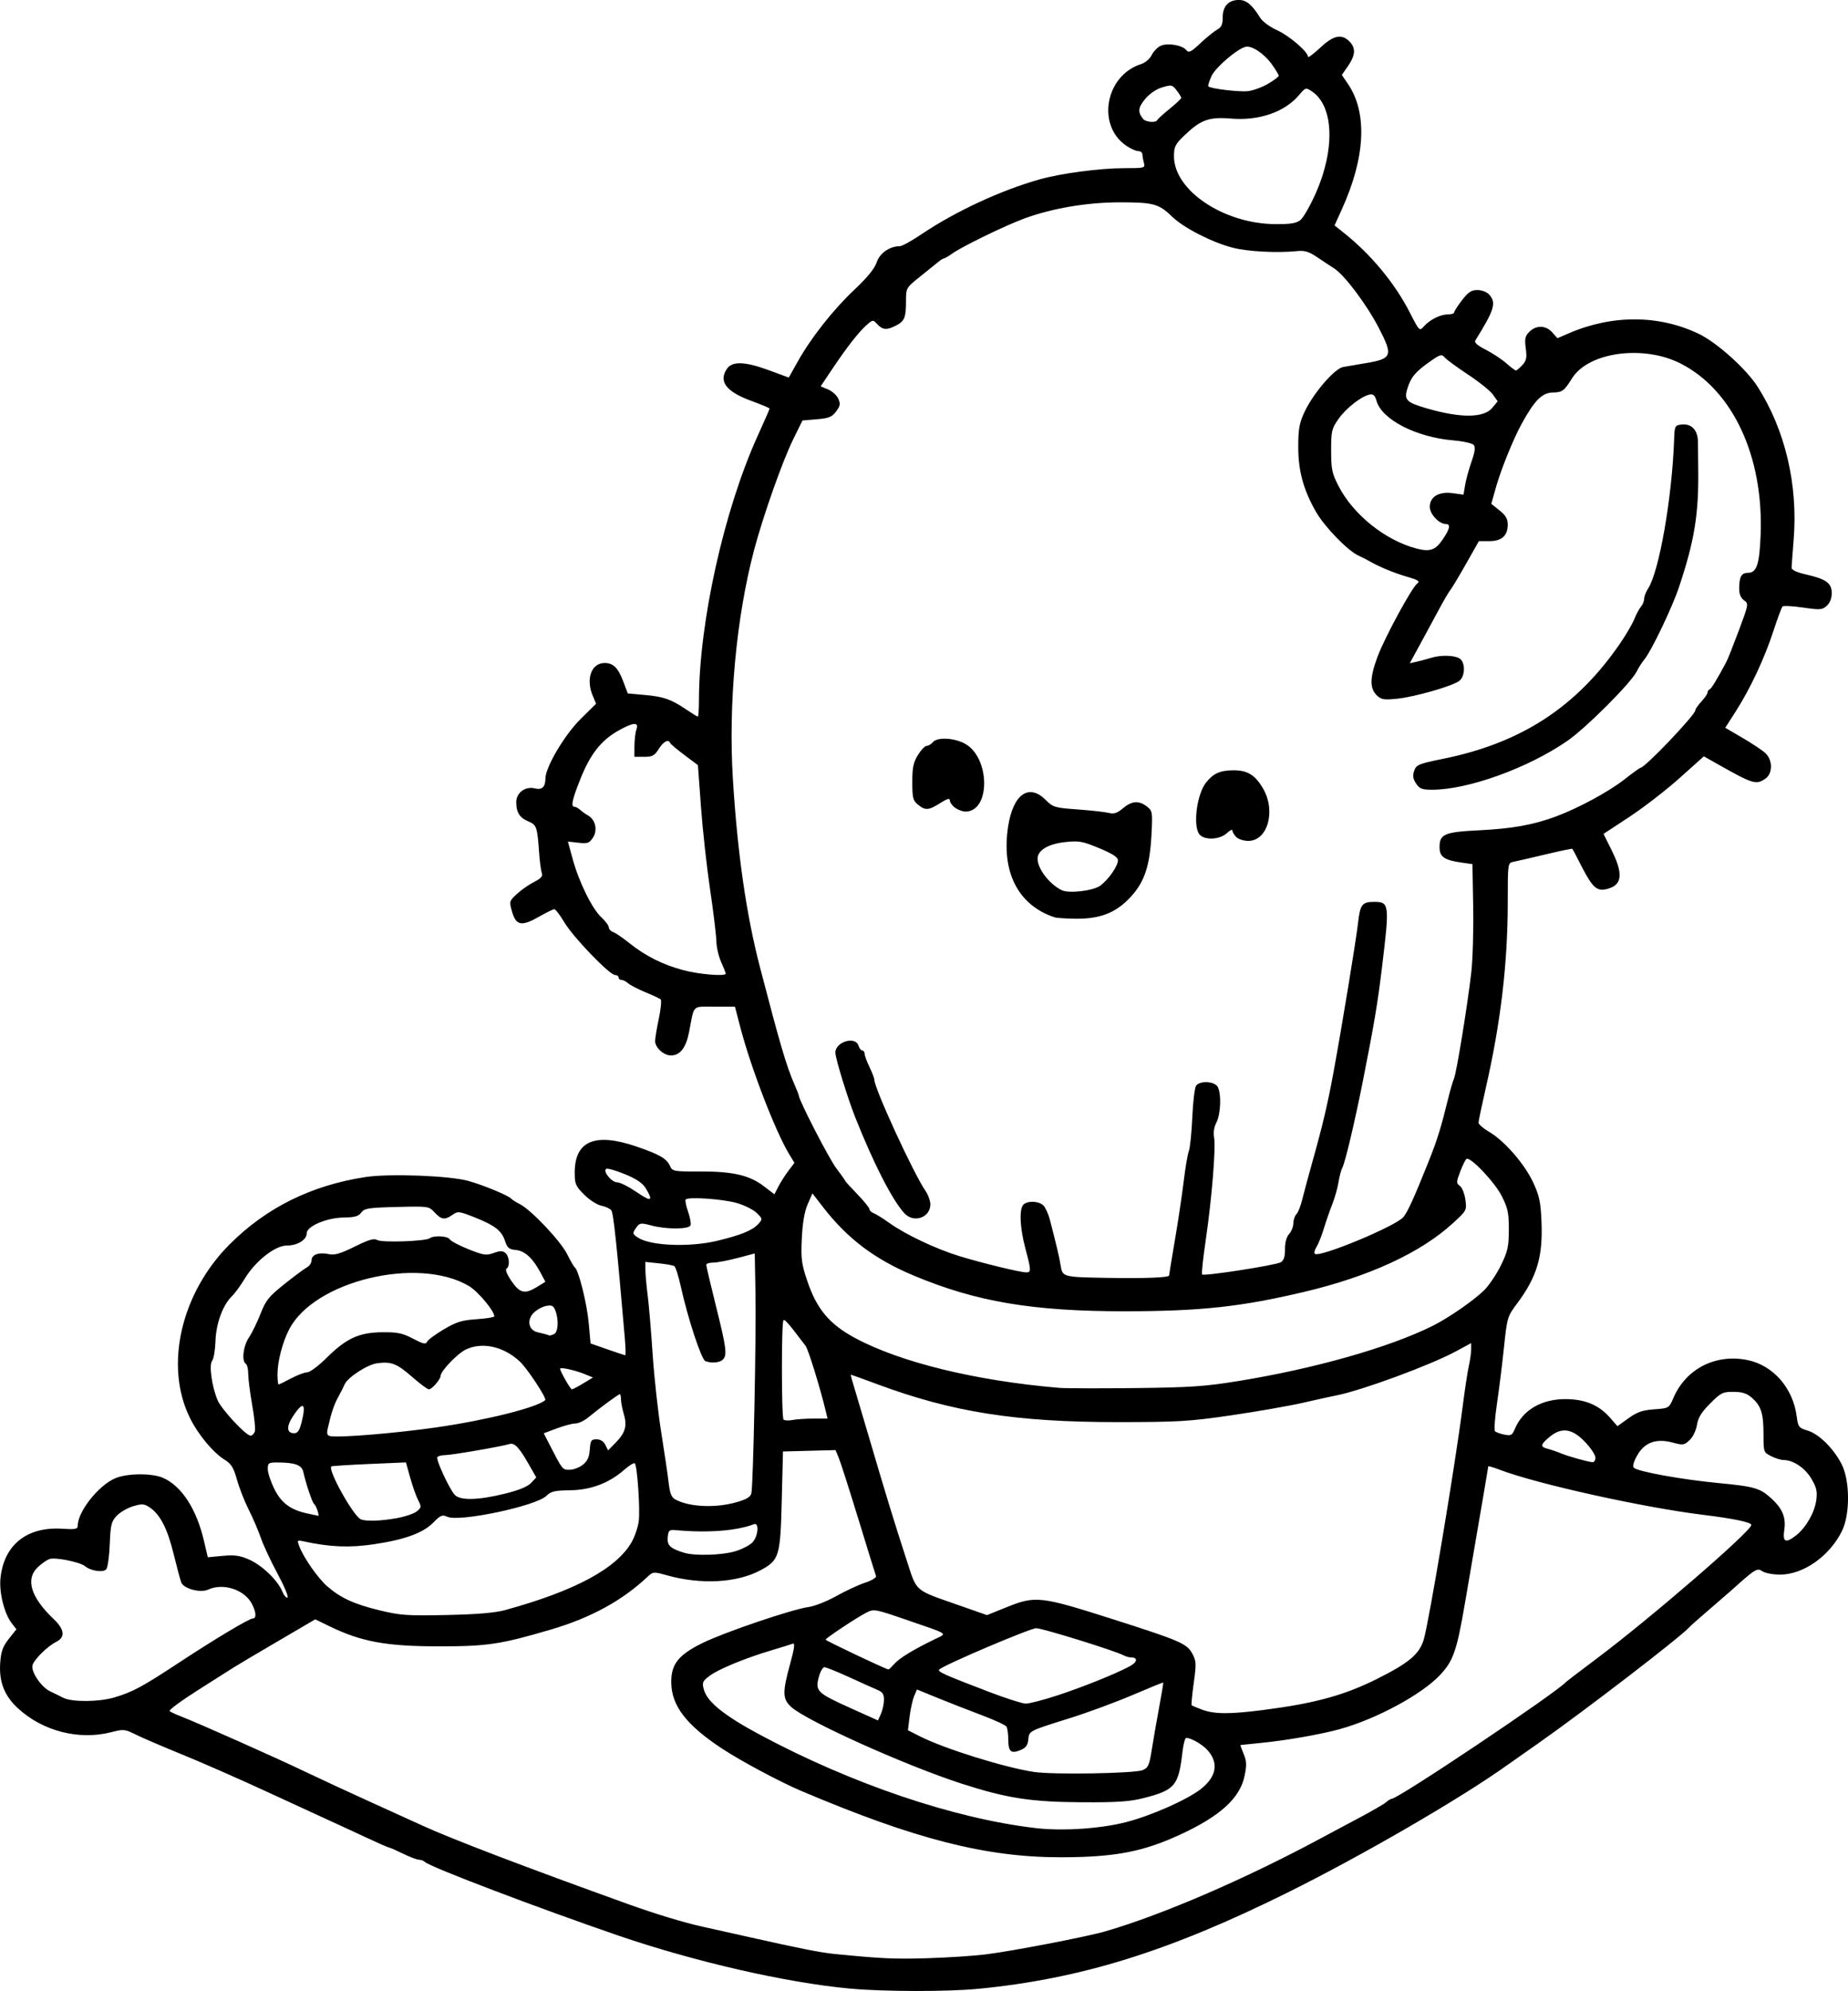 <?xml version="1.0" encoding="UTF-8" standalone="no"?>
<!-- Created with Inkscape (http://www.inkscape.org/) -->

<svg
   width="200.707mm"
   height="216.12mm"
   viewBox="0 0 200.707 216.12"
   version="1.1"
   id="svg5"
   xml:space="preserve"
   xmlns="http://www.w3.org/2000/svg"
   xmlns:svg="http://www.w3.org/2000/svg"><defs
     id="defs2" /><g
     id="layer1"
     transform="translate(22.307,-33.564)"><path
       style="fill:#000000;stroke-width:0.265"
       d="m 70.007,249.424 c -6.928,-0.641 -16.835,-2.907 -25.135,-5.748 -8.61,-2.947 -20.47,-7.456 -21.021,-7.991 -0.138,-0.134 -0.436,-0.248 -0.661,-0.252 -0.226,-0.005 -1.005,-0.301 -1.733,-0.659 -0.728,-0.358 -1.399,-0.652 -1.491,-0.653 -0.093,-0.001 -1.283,-0.524 -2.646,-1.162 -1.363,-0.638 -3.073,-1.428 -3.8,-1.755 -0.728,-0.328 -3.764,-1.725 -6.747,-3.105 -2.983,-1.38 -7.15,-3.211 -9.26,-4.069 -2.11,-0.858 -4.396,-1.84 -5.081,-2.182 -1.176,-0.588 -1.321,-0.602 -2.637,-0.261 -3.5,0.908 -7.454,-0.1 -10.154,-2.589 -1.48,-1.365 -2.073,-2.886 -1.924,-4.941 0.09,-1.245 0.278,-1.768 0.936,-2.599 l 0.823,-1.039 -0.508,-0.652 c -0.809,-1.039 -1.383,-3.339 -1.222,-4.898 0.372,-3.607 2.868,-5.606 6.696,-5.362 1.451,0.092 1.694,0.044 1.694,-0.335 0,-1.529 2.272,-4.391 4.087,-5.149 1.305,-0.545 3.976,-0.566 5.173,-0.04 2.018,0.886 3.632,3.364 4.443,6.82 l 0.423,1.801 1.62,-0.151 c 1.298,-0.121 1.868,-0.041 2.87,0.402 1.41,0.624 3.096,2.244 3.599,3.459 0.185,0.446 0.442,0.746 0.571,0.666 0.129,-0.08 -0.361,-1.249 -1.088,-2.598 -0.727,-1.349 -1.545,-3.099 -1.816,-3.888 -0.271,-0.789 -0.864,-2.168 -1.317,-3.065 -0.453,-0.897 -1.025,-2.358 -1.272,-3.246 -0.363,-1.306 -0.617,-1.719 -1.322,-2.155 -1.282,-0.792 -2.903,-2.746 -3.803,-4.583 -2.772,-5.658 -0.954,-13.532 4.349,-18.829 3.964,-3.96 8.852,-6.38 14.705,-7.281 2.601,-0.4 9.141,-0.157 11.206,0.418 1.623,0.451 4.418,1.61 4.66,1.932 0.078,0.103 0.494,0.367 0.924,0.585 1.239,0.627 4.446,4.02 5.149,5.447 0.352,0.715 0.727,1.359 0.833,1.432 0.404,0.278 1.314,3.931 1.504,6.041 l 0.198,2.205 1.831,0.64 c 1.007,0.352 1.881,0.64 1.941,0.64 0.06,0 0.035,-0.863 -0.056,-1.918 -0.889,-10.313 -1.232,-13.541 -1.468,-13.825 -0.152,-0.183 -0.644,-0.406 -1.094,-0.496 -0.45,-0.09 -1.281,-0.626 -1.846,-1.191 -0.929,-0.929 -1.028,-1.159 -1.028,-2.395 0,-3.455 2.209,-4.378 6.747,-2.817 2.492,0.857 3.234,1.29 3.605,2.105 0.261,0.573 0.408,0.6 3.229,0.589 3.566,-0.014 5.389,0.403 6.941,1.588 l 1.166,0.89 0.44,-0.855 c 0.242,-0.47 0.732,-1.239 1.089,-1.708 l 0.648,-0.853 -0.531,-0.867 c -1.519,-2.481 -4.2,-9.431 -5.362,-13.898 l -0.568,-2.183 h -2.215 c -2.494,0 -2.178,-0.313 -2.767,2.736 -0.332,1.72 -0.977,2.556 -1.971,2.556 -0.787,0 -1.72,-0.852 -1.72,-1.57 0,-0.282 0.181,-1.374 0.403,-2.428 0.222,-1.054 0.311,-1.995 0.198,-2.091 -0.113,-0.096 -0.859,-0.445 -1.66,-0.776 -0.8,-0.331 -1.643,-0.767 -1.873,-0.969 -0.23,-0.202 -0.557,-0.368 -0.728,-0.368 -0.17,0 -0.31,-0.119 -0.31,-0.265 0,-0.146 -0.171,-0.265 -0.381,-0.265 -0.593,0 -4.521,-4.073 -5.489,-5.692 -0.478,-0.799 -0.975,-1.452 -1.105,-1.452 -0.13,0 -0.876,0.366 -1.657,0.812 -1.887,1.079 -2.497,0.972 -2.926,-0.515 -0.328,-1.138 -0.32,-1.171 0.501,-1.938 0.46,-0.429 1.3,-1.017 1.867,-1.307 0.771,-0.394 0.988,-0.639 0.858,-0.973 -0.095,-0.246 -0.232,-1.28 -0.303,-2.299 -0.19,-2.712 -0.27,-2.941 -1.162,-3.31 -0.947,-0.392 -1.316,-0.979 -1.316,-2.09 0,-1.022 0.989,-1.752 2.023,-1.493 0.777,0.195 1.141,-0.147 1.147,-1.08 0.009,-1.231 2.074,-4.723 3.8,-6.427 l 1.703,-1.681 -0.368,-0.881 c -0.766,-1.834 -0.138,-3.544 1.301,-3.544 0.925,0 1.458,0.527 2.009,1.984 l 0.5,1.323 1.814,0.161 c 2.072,0.184 2.879,0.464 4.514,1.568 0.639,0.432 1.216,0.785 1.282,0.785 0.066,0 0.119,-0.804 0.12,-1.786 0.004,-8.414 2.729,-20.667 6.382,-28.7 0.71,-1.56 1.29,-2.888 1.29,-2.95 0,-0.062 -0.898,-0.44 -1.997,-0.841 -2.74,-0.999 -3.582,-2.124 -2.619,-3.5 0.579,-0.826 1.976,-0.767 4.581,0.193 l 2.119,0.781 0.957,-1.711 c 1.456,-2.603 3.866,-5.661 6.176,-7.833 1.411,-1.327 2.188,-2.282 2.414,-2.967 0.328,-0.995 1.42,-1.752 2.528,-1.752 0.23,0 1.275,-0.578 2.324,-1.285 3.702,-2.495 8.646,-4.788 12.886,-5.976 2.287,-0.641 6.527,-1.202 9.093,-1.204 2.303,-0.002 2.343,-0.012 2.186,-0.597 -0.088,-0.327 -0.161,-0.744 -0.163,-0.926 -0.002,-0.182 -0.205,-0.331 -0.45,-0.331 -0.246,0 -0.835,-0.266 -1.309,-0.591 -3.241,-2.221 -2.251,-7.625 1.623,-8.854 0.447,-0.142 0.948,-0.568 1.146,-0.975 0.194,-0.398 0.631,-0.851 0.972,-1.006 0.752,-0.343 2.337,-0.083 2.785,0.456 0.28,0.337 0.502,0.229 1.564,-0.765 0.681,-0.637 1.499,-1.297 1.817,-1.468 0.44,-0.235 0.579,-0.552 0.579,-1.318 0,-1.209 0.631,-1.884 1.761,-1.884 0.812,0 1.425,0.513 2.303,1.927 0.258,0.416 1.057,1.005 1.835,1.353 1.317,0.59 3.362,2.345 3.362,2.886 0,0.141 0.59,-0.295 1.312,-0.97 1.456,-1.362 2.331,-1.553 3.186,-0.698 0.709,0.709 0.666,1.493 -0.146,2.666 l -0.675,0.974 0.676,0.997 c 2.118,3.121 1.882,7.948 -0.664,13.562 l -0.806,1.777 0.999,0.794 c 2.964,2.357 5.553,5.481 7.177,8.658 1.04,2.035 1.046,2.041 1.54,1.494 0.668,-0.738 1.779,-1.288 2.601,-1.288 0.371,0 0.675,-0.097 0.675,-0.216 0,-0.119 0.383,-0.714 0.85,-1.323 0.678,-0.882 1.018,-1.106 1.679,-1.106 0.467,0 1.02,0.211 1.266,0.484 0.811,0.896 0.586,1.646 -1.498,4.997 -0.133,0.214 0.242,0.545 1.123,0.992 0.728,0.369 1.73,1.028 2.228,1.465 0.498,0.437 0.974,0.794 1.058,0.794 0.084,0 0.397,-0.262 0.695,-0.581 0.449,-0.481 0.513,-0.795 0.377,-1.822 -0.138,-1.043 -0.075,-1.33 0.395,-1.8 0.741,-0.741 1.787,-0.712 2.483,0.071 l 0.561,0.63 1.205,-0.521 c 4.735,-2.048 9.812,-2.03 14.15,0.049 1.955,0.937 5.146,3.8 6.372,5.717 3.011,4.707 4.414,10.656 3.927,16.646 -0.118,1.455 -0.218,2.815 -0.221,3.022 -0.003,0.244 0.548,0.502 1.573,0.734 2.173,0.493 2.788,0.941 2.788,2.03 0,0.549 -0.203,1.062 -0.54,1.368 -0.492,0.445 -0.722,0.463 -2.58,0.192 -1.122,-0.163 -2.123,-0.216 -2.224,-0.117 -0.102,0.099 -0.553,1.311 -1.004,2.693 -0.96,2.946 -2.509,6.244 -4.092,8.714 l -1.129,1.761 1.882,1.097 c 1.035,0.603 2.15,1.347 2.477,1.652 0.808,0.753 0.812,2.205 0.007,2.768 -1.012,0.709 -1.341,0.607 -5.365,-1.67 l -1.323,-0.748 -2.646,2.367 c -1.455,1.302 -3.908,3.196 -5.449,4.209 l -2.803,1.842 0.881,1.77 c 1.049,2.11 1.141,3.284 0.301,3.872 -0.323,0.227 -0.911,0.412 -1.305,0.412 -0.796,0 -1.252,-0.54 -2.457,-2.91 -0.407,-0.8 -0.767,-1.487 -0.801,-1.526 -0.034,-0.039 -1.359,0.239 -2.945,0.616 -1.586,0.378 -3.152,0.739 -3.479,0.803 -0.587,0.115 -0.595,0.172 -0.595,4.308 0,6.693 -0.759,13.121 -2.391,20.259 -0.431,1.884 -0.784,3.569 -0.784,3.745 0,0.176 0.52,0.624 1.155,0.997 1.654,0.969 3.827,3.458 4.765,5.459 0.675,1.439 0.825,2.126 0.916,4.207 0.17,3.883 -0.473,6.052 -2.664,8.987 -1.035,1.385 -1.068,1.499 -1.41,4.763 -0.192,1.839 -0.536,4.587 -0.763,6.107 -0.227,1.52 -0.32,2.857 -0.206,2.972 0.114,0.114 0.572,0.28 1.017,0.369 0.711,0.142 0.848,0.069 1.127,-0.604 0.848,-2.048 2.882,-3.252 5.494,-3.252 2.112,0 3.635,0.633 4.849,2.016 l 0.809,0.922 1.194,-0.857 c 0.949,-0.682 1.522,-0.881 2.798,-0.973 1.599,-0.116 1.606,-0.12 2.084,-1.234 1.36,-3.172 4.606,-4.826 8.066,-4.108 2.775,0.576 4.917,3.028 5.324,6.093 0.155,1.172 0.229,1.269 1.18,1.554 1.234,0.37 2.828,1.942 3.702,3.653 0.909,1.78 0.929,5.44 0.04,7.243 -1.353,2.741 -4.193,4.741 -6.732,4.741 -0.776,0 -1.642,-0.166 -1.934,-0.371 -0.548,-0.384 -0.755,-0.254 -3.423,2.146 -0.29,0.261 -1.361,1.188 -2.381,2.06 -1.02,0.873 -1.973,1.72 -2.119,1.883 -0.948,1.062 -11.448,9.126 -16.4,12.595 -1.603,1.123 -3.099,2.174 -3.324,2.335 -5.049,3.615 -15.77,9.834 -23.932,13.881 -12.859,6.377 -22.452,9.358 -33.582,10.434 -3.348,0.324 -10.277,0.311 -13.911,-0.025 z m 14.684,-3.704 c 2.908,-0.358 10.995,-1.913 13.051,-2.51 6.221,-1.804 15.294,-5.727 23.594,-10.201 0.946,-0.51 2.791,-1.496 4.101,-2.19 1.31,-0.695 2.569,-1.427 2.799,-1.628 0.23,-0.201 0.499,-0.365 0.598,-0.365 0.708,0 17.827,-11.465 18.96,-12.698 0.073,-0.079 1.56,-1.213 3.304,-2.52 5.848,-4.381 16.804,-13.845 16.804,-14.516 0,-0.284 -1.943,-0.689 -5.292,-1.101 -6.492,-0.8 -17.959,-3.339 -21.984,-4.869 -0.714,-0.271 -1.299,-0.445 -1.299,-0.386 0,0.097 -0.455,2.77 -2.518,14.79 -0.9,5.242 -1.267,6.309 -2.702,7.843 -1.992,2.129 -6.918,4.789 -10.919,5.896 -2.039,0.564 -5.811,1.225 -8.467,1.483 -1.237,0.12 -2.273,0.227 -2.302,0.237 -0.029,0.01 0.126,0.446 0.344,0.969 0.326,0.781 0.344,1.208 0.097,2.397 -0.5,2.409 -2.668,4.373 -7.049,6.386 -4.024,1.849 -7.068,2.424 -12.87,2.432 -8.152,0.012 -15.858,-1.954 -28.227,-7.201 -2.346,-0.995 -6.596,-3.269 -8.654,-4.629 -3.826,-2.53 -5.427,-4.614 -5.463,-7.111 -0.029,-2.018 0.765,-3.025 3.402,-4.319 2.405,-1.179 9.718,-3.66 11.509,-3.904 0.655,-0.089 2.009,-0.623 3.01,-1.186 1.001,-0.563 2.406,-1.216 3.124,-1.451 0.72,-0.236 1.254,-0.559 1.193,-0.722 -0.061,-0.162 -0.913,-2.915 -1.894,-6.116 -0.981,-3.201 -1.945,-6.212 -2.143,-6.69 l -0.36,-0.869 -2.854,0.075 -2.854,0.075 -0.132,5.292 c -0.153,6.108 -0.272,6.504 -2.294,7.593 -2.559,1.378 -6.446,1.594 -10.151,0.564 -1.494,-0.415 -1.534,-0.412 -2.145,0.163 -2.734,2.576 -6.158,4.445 -10.464,5.712 -5.47,1.61 -6.917,1.828 -12.119,1.829 -5.811,0.001 -8.502,-0.496 -12.039,-2.222 l -1.455,-0.71 -4.101,2.402 c -2.256,1.321 -4.399,2.591 -4.762,2.823 -0.364,0.231 -2.125,1.349 -3.914,2.485 -1.789,1.135 -3.158,2.147 -3.043,2.248 0.116,0.101 0.687,0.368 1.269,0.592 1.82,0.703 10.178,4.421 13.361,5.944 1.673,0.801 4.829,2.263 7.011,3.251 2.183,0.987 4.799,2.176 5.814,2.642 3.148,1.446 11.329,4.566 22.364,8.532 2.96,1.064 6.105,2.016 8.07,2.445 0.873,0.19 3.195,0.708 5.159,1.15 5.276,1.188 7.649,1.657 9.128,1.805 5.086,0.506 6.521,0.573 10.054,0.468 2.183,-0.065 5.04,-0.25 6.35,-0.411 z m 15.278,-14.358 c 2.727,-0.694 6.692,-2.449 8.165,-3.616 1.695,-1.343 1.941,-2.828 0.698,-4.212 -0.557,-0.62 -1.783,-1.323 -2.306,-1.323 -0.128,0 -0.312,0.685 -0.408,1.521 -0.423,3.676 -0.811,4.139 -4.201,5.008 -1.5,0.385 -2.841,0.477 -6.642,0.459 -5.58,-0.028 -8.205,-0.43 -13.097,-2.006 -6.129,-1.975 -16.969,-6.856 -18.587,-8.369 -0.912,-0.853 -0.926,-1.584 -0.085,-4.639 0.462,-1.678 0.546,-2.297 0.298,-2.202 -0.189,0.073 -1.222,0.393 -2.296,0.712 -2.878,0.856 -5.806,2.064 -6.762,2.791 -0.766,0.582 -0.82,0.717 -0.603,1.5 0.367,1.327 2.239,2.827 6.11,4.897 9.962,5.328 21.001,9.066 29.864,10.113 2.934,0.347 7.038,0.083 9.854,-0.634 z m 1.818,-5.652 c 0.61,-0.249 0.729,-0.514 0.998,-2.221 0.168,-1.066 0.527,-3.129 0.798,-4.584 0.271,-1.455 0.472,-2.67 0.447,-2.7 -0.025,-0.03 -1.529,0.581 -3.342,1.357 -1.813,0.776 -4.904,1.914 -6.869,2.529 -4.43,1.386 -4.349,1.344 -4.447,2.321 -0.06,0.602 -0.275,0.888 -0.844,1.123 -1.03,0.426 -1.323,0.174 -1.328,-1.14 -0.002,-0.61 -0.091,-1.245 -0.198,-1.411 -0.107,-0.166 -1.325,-0.727 -2.708,-1.247 -1.382,-0.519 -3.526,-1.357 -4.763,-1.862 l -2.249,-0.917 -0.304,0.709 c -0.167,0.39 -0.388,1.385 -0.491,2.212 l -0.187,1.503 1.299,0.658 c 2.646,1.341 9.165,3.376 12.383,3.866 2.073,0.316 10.913,0.169 11.805,-0.196 z m -28.089,-7.607 c 0.009,-0.63 -0.144,-0.867 -0.716,-1.107 -0.4,-0.168 -1.783,-0.789 -3.074,-1.381 -1.29,-0.592 -2.496,-1.076 -2.68,-1.076 -0.184,0 -0.463,0.506 -0.621,1.124 -0.377,1.478 -0.16,1.684 3.53,3.345 l 2.91,1.31 0.319,-0.707 c 0.175,-0.389 0.324,-1.067 0.331,-1.508 z m 41.287,1.067 c 5.52,-0.711 8.696,-1.58 12.249,-3.354 3.474,-1.735 4.612,-2.691 5.088,-4.276 0.565,-1.882 3.41,-18.908 4.229,-25.312 0.233,-1.819 0.536,-3.807 0.673,-4.417 0.138,-0.61 0.25,-1.412 0.25,-1.782 v -0.673 l -1.696,0.916 c -2.757,1.488 -10.229,4.238 -12.954,4.766 -0.455,0.088 -2.078,0.445 -3.606,0.793 -1.528,0.348 -5.04,0.962 -7.805,1.366 -4.53,0.661 -5.747,0.733 -12.303,0.736 -11.069,0.004 -17.952,-1.077 -26.098,-4.099 -1.549,-0.575 -2.85,-1.045 -2.892,-1.045 -0.042,0 0.028,0.327 0.155,0.728 0.127,0.4 0.878,2.93 1.669,5.622 1.916,6.525 2.921,9.81 4.179,13.657 1.202,3.677 0.729,3.269 5.887,5.079 l 2.875,1.009 2.263,-0.909 c 2.982,-1.197 3.64,-1.122 11.168,1.277 7.577,2.414 8.281,2.718 8.876,3.822 0.428,0.794 0.442,1.096 0.15,3.186 -0.178,1.27 -0.278,2.354 -0.223,2.409 0.055,0.055 0.567,0.271 1.139,0.481 1.354,0.496 3.002,0.501 6.727,0.022 z m -22.465,-1.566 c 2.785,-0.914 6.264,-2.312 7.855,-3.156 0.848,-0.45 0.939,-0.967 0.171,-0.967 -0.212,0 -0.592,-0.108 -0.844,-0.24 -0.98,-0.512 -8.796,-2.935 -9.469,-2.935 -0.656,0 -10.032,3.989 -10.521,4.476 -0.236,0.235 0.436,0.538 5.375,2.426 1.819,0.695 3.616,1.272 3.993,1.282 0.377,0.01 1.925,-0.389 3.44,-0.886 z m -102.4,0.213 c 1.966,-0.583 3.022,-1.148 6.861,-3.675 4.022,-2.647 7.775,-4.894 8.173,-4.894 0.409,0 0.367,-0.679 -0.096,-1.575 -0.803,-1.554 -3.108,-2.309 -4.756,-1.558 -0.848,0.386 -2.647,-0.089 -2.921,-0.772 -0.102,-0.253 -0.476,-1.651 -0.832,-3.106 -0.674,-2.758 -1.478,-4.31 -2.622,-5.059 -0.583,-0.382 -0.823,-0.397 -1.783,-0.109 -0.61,0.183 -1.408,0.647 -1.772,1.03 -0.586,0.618 -0.673,0.971 -0.757,3.079 -0.052,1.31 -0.221,2.535 -0.375,2.724 -0.318,0.389 -1.67,0.197 -2.313,-0.329 -0.554,-0.453 -3.244,-0.995 -3.858,-0.777 -0.279,0.099 -0.835,0.482 -1.236,0.852 -1.408,1.3 -0.821,3.277 1.679,5.655 1.208,1.149 1.298,1.984 0.268,2.495 -0.903,0.449 -2.349,1.867 -2.55,2.502 -0.22,0.692 0.941,2.415 1.934,2.871 0.396,0.182 1.017,0.487 1.381,0.678 0.933,0.49 3.874,0.474 5.574,-0.03 z m 84.727,-3.66 c 0.567,-0.63 2.022,-1.513 4.393,-2.668 1.354,-0.659 1.657,-0.458 -3.228,-2.137 -3.303,-1.135 -3.407,-1.153 -4.233,-0.732 -1.039,0.53 -4.419,2.77 -4.419,2.929 0,0.11 6.379,3.134 6.826,3.236 0.043,0.01 0.341,-0.273 0.661,-0.629 z m -42.28,-5.824 c 7.565,-2.073 12.095,-4.508 13.731,-7.38 0.344,-0.604 0.691,-1.634 0.772,-2.289 0.158,-1.292 -0.165,-5.991 -0.431,-6.257 -0.09,-0.09 -0.608,0.226 -1.15,0.703 -1.649,1.448 -3.632,2.195 -5.898,2.223 -1.652,0.02 -2.065,0.117 -2.547,0.598 -1.108,1.108 -9.458,2.876 -10.767,2.279 -0.547,-0.249 -0.737,-0.173 -1.497,0.605 -1.126,1.151 -3.1,1.875 -6.49,2.379 -2.64,0.392 -4.785,0.303 -7.623,-0.317 -0.701,-0.153 -0.721,-0.129 -0.467,0.539 0.469,1.234 2.007,3.44 3.015,4.324 1.457,1.278 2.932,1.955 5.726,2.63 2.256,0.544 3.001,0.596 7.276,0.503 3.316,-0.072 5.245,-0.236 6.35,-0.539 z m 24.954,-6.372 c 0.753,-0.224 1.608,-0.663 1.9,-0.976 0.628,-0.675 0.744,-2.196 0.15,-1.968 -1.886,0.724 -5.02,0.962 -8.483,0.645 -0.717,-0.066 -0.802,0.009 -0.875,0.77 -0.086,0.884 0.279,1.228 1.786,1.685 1.16,0.352 4.091,0.269 5.523,-0.156 z m 115.257,-1.743 c 1.057,-0.831 1.992,-2.463 2.174,-3.792 0.132,-0.965 0.04,-1.379 -0.526,-2.343 -0.683,-1.166 -1.972,-2.034 -3.019,-2.034 -0.283,0 -0.89,-0.187 -1.349,-0.416 -0.823,-0.411 -0.834,-0.443 -0.834,-2.364 0,-2.28 -0.256,-3.09 -1.254,-3.969 -0.552,-0.486 -1.04,-0.645 -2,-0.651 -1.168,-0.008 -1.371,0.093 -2.537,1.259 -0.946,0.946 -1.311,1.538 -1.438,2.33 -0.097,0.607 -0.439,1.316 -0.797,1.652 -0.582,0.547 -0.715,0.566 -1.834,0.267 -1.794,-0.48 -3.055,-0.026 -3.857,1.386 -0.387,0.682 -0.526,1.185 -0.371,1.341 0.417,0.417 5.194,1.283 9.192,1.665 3.945,0.377 4.539,0.552 5.779,1.699 1.184,1.096 1.573,2.051 1.374,3.376 -0.202,1.348 0.139,1.504 1.296,0.594 z M 20.712,198.372 c 0.924,-0.161 1.931,-0.495 2.237,-0.743 0.52,-0.421 0.531,-0.501 0.157,-1.229 -0.22,-0.428 -0.608,-1.524 -0.863,-2.436 l -0.463,-1.658 -3.999,0.173 c -2.199,0.095 -4.046,0.214 -4.103,0.263 -0.415,0.358 2.413,5.426 3.207,5.745 0.581,0.234 2.082,0.189 3.827,-0.115 z m -8.534,-0.832 c -0.102,-0.327 -0.271,-0.655 -0.376,-0.728 -0.193,-0.134 -0.889,-2.206 -1.167,-3.472 -0.165,-0.754 -0.918,-1.026 -2.838,-1.026 -0.943,0 -1.025,0.058 -1.021,0.728 0.002,0.4 0.331,1.382 0.731,2.183 0.77,1.542 1.82,2.287 3.759,2.667 0.511,0.1 0.967,0.196 1.013,0.213 0.046,0.017 2.65e-4,-0.237 -0.102,-0.565 z m 45.447,-0.896 c 1.157,-0.325 1.576,-0.573 1.674,-0.992 0.203,-0.865 0.532,-16.976 0.444,-21.759 l -0.079,-4.266 -1.888,0.496 c -1.038,0.273 -2.223,0.496 -2.634,0.496 -0.41,0 -0.746,0.109 -0.746,0.242 0,0.133 0.476,2.153 1.058,4.489 1.138,4.565 1.233,5.309 0.741,5.8 -0.339,0.339 -1.234,0.416 -1.894,0.163 -0.431,-0.165 -1.9,-4.625 -2.671,-8.112 -0.249,-1.127 -0.566,-2.118 -0.703,-2.203 -0.137,-0.085 -0.901,-0.221 -1.698,-0.304 l -1.448,-0.149 0.008,0.897 c 0.005,0.493 0.116,1.73 0.248,2.749 0.132,1.019 0.373,3.876 0.536,6.35 0.163,2.474 0.581,6.284 0.929,8.467 0.348,2.183 0.713,4.657 0.81,5.498 0.137,1.18 0.306,1.598 0.741,1.832 1.505,0.809 4.315,0.94 6.57,0.307 z m -25.144,-0.93 c 1.552,-0.381 2.507,-0.769 2.887,-1.173 l 0.568,-0.604 -0.843,-1.474 c -1.044,-1.825 -1.529,-2.323 -2.088,-2.146 -0.821,0.26 -6.256,1.195 -6.968,1.199 -0.392,0.002 -0.773,0.104 -0.849,0.225 -0.165,0.266 1.296,3.426 1.886,4.078 0.578,0.64 2.521,0.602 5.408,-0.106 z m 8.504,-3.143 c 0.505,-0.397 0.703,-0.827 0.763,-1.654 0.072,-0.99 0.156,-1.117 0.735,-1.117 0.416,0 0.763,0.219 0.954,0.602 l 0.3,0.602 0.842,-0.861 c 1.036,-1.06 1.244,-1.815 0.857,-3.11 -0.165,-0.549 -0.299,-1.253 -0.299,-1.564 0,-0.311 -0.059,-0.565 -0.13,-0.565 -0.149,0 -2.272,1.561 -3.433,2.524 -0.432,0.358 -1.052,0.651 -1.379,0.651 -0.327,0 -1.237,0.24 -2.021,0.534 l -1.427,0.534 0.574,1.12 c 1.47,2.865 1.45,2.84 2.23,2.84 0.413,0 1.058,-0.242 1.434,-0.537 z M 150.97,191.79 c 0,-0.288 -0.515,-1.062 -1.145,-1.72 -1.399,-1.46 -2.552,-1.613 -3.862,-0.51 -0.984,0.828 -1.014,1.06 -0.164,1.273 0.357,0.09 0.982,0.304 1.389,0.476 0.766,0.325 2.873,0.919 3.451,0.974 0.182,0.017 0.331,-0.205 0.331,-0.493 z M 25.16,188.494 c 5.379,-0.773 10.916,-2.163 11.748,-2.95 0.193,-0.182 -1.923,-3.401 -2.743,-4.172 -1.751,-1.648 -4.079,-2.174 -5.865,-1.326 -0.911,0.432 -2.736,2.327 -2.752,2.858 -0.012,0.396 -0.945,1.474 -1.275,1.474 -0.15,0 -0.957,-0.599 -1.793,-1.33 -1.687,-1.476 -2.285,-1.711 -3.827,-1.504 -1.071,0.144 -3.238,1.557 -3.536,2.306 -0.087,0.218 -0.389,0.814 -0.671,1.323 -0.478,0.864 -0.78,1.764 -1.166,3.486 -0.119,0.531 -0.049,0.73 0.281,0.794 0.986,0.192 7.132,-0.315 11.599,-0.957 z m -19.797,0.487 c 0.089,-0.233 -0.034,-1.519 -0.273,-2.859 -0.239,-1.34 -0.435,-2.869 -0.435,-3.398 0,-0.529 -0.119,-1.035 -0.265,-1.125 -0.474,-0.293 -0.28,-1.938 0.336,-2.846 0.33,-0.487 0.896,-1.642 1.257,-2.568 0.574,-1.473 0.897,-1.874 2.591,-3.227 1.064,-0.85 2.166,-1.668 2.447,-1.819 0.282,-0.151 0.512,-0.5 0.512,-0.776 0,-0.616 0.801,-0.901 1.873,-0.665 0.624,0.137 1.25,-0.045 2.809,-0.815 1.543,-0.763 2.108,-0.928 2.447,-0.716 0.482,0.301 5.256,0.14 5.704,-0.192 0.448,-0.332 1.966,-0.25 2.18,0.118 0.111,0.191 1.026,0.676 2.034,1.077 1.628,0.648 1.931,0.694 2.725,0.406 0.697,-0.252 0.977,-0.253 1.277,-0.004 0.439,0.364 0.515,1.465 0.118,1.71 -0.156,0.097 0.067,0.648 0.542,1.339 0.918,1.335 1.456,1.455 2.797,0.626 l 0.887,-0.548 -0.518,-0.973 c -0.843,-1.584 -1.709,-2.382 -2.686,-2.476 -0.746,-0.071 -0.935,-0.229 -1.178,-0.978 -0.362,-1.121 -1.098,-1.69 -3.325,-2.574 -1.655,-0.656 -1.799,-0.673 -2.374,-0.27 -0.841,0.589 -1.21,0.541 -1.947,-0.254 -0.628,-0.677 -0.662,-0.682 -4.11,-0.595 -3.091,0.078 -3.52,0.145 -3.856,0.606 -0.296,0.406 -0.709,0.523 -1.896,0.539 -1.866,0.025 -4.031,0.944 -4.031,1.712 0,0.716 -1.001,1.331 -2.166,1.331 -1.272,0 -3.407,1.681 -4.563,3.594 -0.446,0.738 -1.07,1.591 -1.385,1.895 -0.997,0.961 -1.732,2.961 -1.795,4.883 -0.032,0.975 -0.194,1.936 -0.36,2.136 -0.361,0.435 -0.043,2.767 0.58,4.259 0.42,1.005 3.081,3.87 3.594,3.87 0.16,0 0.363,-0.19 0.452,-0.423 z m 5.081,-1.017 c 0.53,-2.107 0.188,-2.36 -0.922,-0.683 -0.746,1.127 -0.699,1.859 0.12,1.859 0.378,0 0.581,-0.297 0.802,-1.175 z m 55.599,-0.412 h 1.527 l -0.206,-0.86 c -0.604,-2.518 -1.892,-6.674 -2.182,-7.044 -0.183,-0.233 -0.424,-0.545 -0.535,-0.692 -1.284,-1.708 -1.735,-2.212 -1.863,-2.084 -0.23,0.23 -0.223,10.553 0.008,10.783 0.111,0.111 0.544,0.132 0.964,0.049 0.419,-0.084 1.449,-0.152 2.289,-0.152 z m -25.008,-3.821 1.058,-0.643 -0.926,-0.378 c -1.007,-0.411 -2.646,-0.772 -2.646,-0.583 0,0.275 1.127,2.25 1.283,2.249 0.094,-7.9e-4 0.648,-0.291 1.23,-0.645 z m 71.152,-0.256 c 8.33,-1.353 16.425,-3.655 21.144,-6.011 1.699,-0.848 4.491,-2.783 5.564,-3.856 0.532,-0.532 1.349,-1.75 1.816,-2.706 0.737,-1.51 0.849,-2.016 0.853,-3.855 0.004,-1.818 -0.105,-2.333 -0.768,-3.651 -0.756,-1.5 -3.408,-4.295 -3.829,-4.035 -0.114,0.07 -0.42,0.686 -0.68,1.369 -0.438,1.148 -0.441,1.265 -0.039,1.559 0.239,0.175 0.507,0.847 0.596,1.493 0.159,1.162 0.145,1.19 -1.364,2.569 -3.505,3.204 -9.073,5.773 -16.127,7.442 -6.852,1.622 -11.201,2.095 -19.353,2.108 -10.114,0.016 -16.289,-1.024 -23.113,-3.892 -4.187,-1.76 -7.136,-3.98 -9.737,-7.329 l -1.221,-1.573 -0.515,1.176 c -0.346,0.789 -0.555,2.003 -0.637,3.69 -0.107,2.22 -0.038,2.76 0.59,4.63 1.027,3.054 2.399,4.695 5.175,6.191 4.93,2.656 13.141,4.66 22.22,5.424 0.655,0.055 4.346,0.064 8.202,0.021 6.028,-0.068 7.603,-0.176 11.224,-0.764 z M 9.311,183.186 c 0.684,-0.364 1.475,-0.661 1.758,-0.661 0.283,0 1.226,-0.705 2.096,-1.567 2.143,-2.123 3.518,-2.756 6.042,-2.78 1.668,-0.016 2.202,0.096 3.349,0.699 1.071,0.563 1.395,0.639 1.504,0.353 0.077,-0.2 0.891,-0.808 1.81,-1.351 1.401,-0.828 1.98,-1.008 3.589,-1.116 1.055,-0.071 1.918,-0.212 1.918,-0.313 0,-0.594 -1.789,-2.724 -2.771,-3.3 -5.563,-3.26 -16.827,-0.529 -19.517,4.732 -0.725,1.418 -1.253,3.452 -1.257,4.841 -0.002,0.618 0.05,1.124 0.115,1.124 0.065,0 0.678,-0.298 1.362,-0.661 z m 28.528,-4.791 c 0.474,-0.182 0.565,-1.537 0.173,-2.567 -0.201,-0.53 -0.379,-0.621 -0.992,-0.507 -0.411,0.076 -1.02,0.407 -1.353,0.736 -0.802,0.791 -0.573,1.906 0.437,2.128 0.595,0.13 1.099,0.269 1.272,0.351 0.025,0.011 0.233,-0.051 0.463,-0.14 z m 66.829,-6.386 c 0,-0.081 0.286,-1.826 0.636,-3.878 0.35,-2.052 0.778,-4.914 0.951,-6.36 0.173,-1.446 0.424,-2.916 0.558,-3.268 0.134,-0.351 0.302,-2.015 0.375,-3.698 0.073,-1.683 0.264,-3.219 0.426,-3.413 0.458,-0.552 2.012,-0.447 2.336,0.158 0.408,0.763 0.328,2.95 -0.142,3.852 -0.259,0.497 -0.354,1.104 -0.255,1.634 0.205,1.093 -0.251,6.673 -0.914,11.184 -0.287,1.955 -0.463,3.614 -0.39,3.687 0.208,0.208 8.043,-1.008 8.555,-1.328 0.324,-0.203 0.457,-0.623 0.45,-1.423 -0.007,-0.719 0.158,-1.322 0.449,-1.643 0.252,-0.279 0.459,-0.801 0.459,-1.161 0,-0.36 0.148,-0.801 0.328,-0.982 0.18,-0.18 0.464,-0.889 0.631,-1.574 0.167,-0.685 0.605,-2.318 0.973,-3.628 1.236,-4.393 1.76,-6.593 2.423,-10.186 0.906,-4.909 2.457,-14.345 2.675,-16.272 0.222,-1.966 0.441,-2.249 1.741,-2.249 1.655,0 1.685,0.246 0.865,7.027 -0.483,3.994 -0.846,6.153 -2.086,12.42 -0.864,4.364 -1.933,8.876 -2.228,9.403 -0.125,0.224 -0.315,0.938 -0.421,1.587 -0.106,0.649 -0.407,1.716 -0.669,2.371 -0.262,0.655 -0.675,1.845 -0.919,2.646 -0.243,0.8 -0.611,1.717 -0.816,2.037 -0.205,0.32 -0.271,0.645 -0.145,0.722 0.612,0.378 8.721,-2.994 9.588,-3.987 0.45,-0.516 1.168,-2.094 2.751,-6.048 0.933,-2.331 1.351,-3.677 2.134,-6.879 0.214,-0.873 0.492,-1.826 0.62,-2.117 0.273,-0.625 1.462,-7.919 1.877,-11.509 0.16,-1.382 0.253,-4.596 0.208,-7.141 l -0.082,-4.627 -1.225,-0.175 c -1.835,-0.262 -2.347,-0.623 -2.347,-1.652 0,-1.445 0.508,-1.661 4.366,-1.851 3.534,-0.175 5.842,-0.591 8.262,-1.491 2.45,-0.911 5.717,-2.674 7.409,-3.998 0.906,-0.71 1.71,-1.29 1.786,-1.29 0.479,0 5.959,-5.747 5.959,-6.25 0,-0.131 0.298,-0.559 0.661,-0.951 0.364,-0.392 0.661,-0.828 0.661,-0.967 0,-0.14 0.101,-0.294 0.224,-0.342 0.194,-0.076 0.818,-1.103 1.837,-3.019 0.149,-0.28 0.755,-1.808 1.348,-3.398 1.058,-2.835 1.068,-2.896 0.554,-3.256 -0.345,-0.242 -0.524,-0.67 -0.524,-1.256 0,-1.289 0.24,-1.726 0.945,-1.726 0.955,0 1.257,-0.897 1.383,-4.101 0.335,-8.534 -3.017,-15.724 -8.678,-18.614 -4.039,-2.062 -10.011,-1.256 -11.796,1.592 -0.865,1.38 -1.07,1.532 -2.095,1.549 -1.165,0.019 -1.991,0.852 -3.404,3.435 -0.895,1.636 -2.218,4.901 -2.756,6.802 l -0.523,1.848 0.894,0.713 c 0.673,0.537 0.894,0.918 0.894,1.541 0,1.207 -0.657,1.795 -2.006,1.795 h -1.13 l -1.384,2.447 c -0.761,1.346 -1.529,2.626 -1.707,2.844 -0.177,0.218 -0.736,1.171 -1.241,2.117 -0.505,0.946 -1.426,2.648 -2.047,3.783 l -1.129,2.063 0.757,-0.167 c 0.417,-0.092 1.103,-0.276 1.524,-0.409 1.019,-0.322 2.453,-0.308 3.087,0.031 0.662,0.354 0.693,1.867 0.049,2.431 -0.639,0.559 -4.88,1.78 -6.844,1.971 -1.42,0.138 -1.688,0.088 -2.183,-0.407 -0.756,-0.756 -0.723,-1.929 0.116,-4.171 0.784,-2.096 3.717,-7.496 4.31,-7.936 0.326,-0.241 0.105,-0.383 -1.17,-0.753 -1.41,-0.409 -2.974,-1.06 -4.085,-1.702 -0.218,-0.126 -0.744,-0.392 -1.167,-0.591 -1.17,-0.549 -3.666,-3.132 -4.585,-4.745 -1.366,-2.398 -1.921,-4.439 -1.918,-7.051 0.002,-1.922 0.117,-2.57 0.666,-3.749 0.949,-2.039 3.26,-4.732 4.212,-4.909 0.299,-0.055 1.374,-0.238 2.389,-0.407 2.937,-0.486 3.056,-0.793 1.487,-3.825 -1.31,-2.531 -3.718,-5.742 -4.846,-6.462 -0.478,-0.305 -1.345,-0.877 -1.927,-1.272 -0.826,-0.56 -1.291,-0.695 -2.117,-0.613 -2.192,0.217 -5.35,0.05 -6.975,-0.368 -2.266,-0.584 -5.339,-2.158 -6.599,-3.381 -1.427,-1.385 -2.018,-1.547 -5.651,-1.547 -3.575,0 -7.377,0.644 -10.409,1.763 -2.095,0.773 -6.736,3.031 -7.826,3.808 -0.397,0.283 -0.792,0.514 -0.877,0.514 -0.085,0 -0.364,0.171 -0.621,0.381 -0.256,0.209 -1.151,0.93 -1.987,1.602 -1.511,1.213 -1.521,1.231 -1.521,2.641 0,1.803 -0.155,2.186 -1.077,2.663 -1,0.517 -1.454,0.488 -2.031,-0.131 -0.479,-0.514 -0.488,-0.513 -1.155,0.066 -0.845,0.735 -2.173,2.433 -3.768,4.818 l -1.239,1.852 0.806,0.335 c 0.443,0.184 0.942,0.634 1.109,1 0.254,0.557 0.216,0.783 -0.232,1.385 -0.449,0.604 -0.786,0.741 -2.096,0.852 l -1.561,0.132 -0.993,2.013 c -1.172,2.376 -3.293,8.376 -4.27,12.081 -1.932,7.323 -2.798,16.711 -2.293,24.846 0.503,8.105 1.457,14.716 2.953,20.46 2.167,8.32 2.859,10.673 3.715,12.631 0.27,0.617 0.491,1.179 0.491,1.248 0,0.488 3.291,6.871 4.066,7.885 0.529,0.692 0.961,1.302 0.961,1.355 0,0.053 0.595,0.71 1.323,1.461 0.728,0.751 1.323,1.484 1.323,1.63 0,0.145 0.208,0.343 0.463,0.44 0.255,0.096 1.009,0.566 1.676,1.044 1.78,1.274 5.086,2.839 7.65,3.621 2.525,0.77 6.597,1.758 7.246,1.758 0.54,0 0.531,-0.225 -0.109,-2.628 -0.59,-2.219 -0.679,-4.254 -0.205,-4.727 0.447,-0.447 1.684,-0.395 2.17,0.091 0.225,0.225 0.538,0.909 0.697,1.521 0.762,2.945 1.035,4.102 1.179,5.013 0.196,1.231 0.247,1.244 5.08,1.327 4.088,0.07 6.696,-0.033 6.696,-0.264 z m -28.758,-6.749 c -1.323,-1.46 -3.33,-5.375 -5.322,-10.385 -0.836,-2.104 -2.169,-6.436 -2.169,-7.052 0,-1.173 2.173,-1.825 2.514,-0.754 0.092,0.291 0.279,0.529 0.415,0.529 0.136,0 0.247,0.156 0.247,0.347 0,0.191 0.238,0.84 0.529,1.442 0.291,0.602 0.529,1.225 0.529,1.383 0,0.931 4.226,10.115 5.54,12.041 0.298,0.437 0.543,1.103 0.544,1.48 0.004,1.454 -1.82,2.078 -2.827,0.967 z m 16.322,-32.121 c -3.963,-1.306 -5.814,-4.926 -5.047,-9.872 0.542,-3.495 2.252,-4.7 4.075,-2.872 0.796,0.798 0.978,0.852 3.485,1.034 1.455,0.106 2.971,0.275 3.369,0.376 0.561,0.143 0.906,0.03 1.542,-0.505 0.959,-0.807 1.726,-0.864 2.597,-0.194 0.601,0.462 0.623,0.594 0.505,2.971 -0.171,3.448 -0.748,5.197 -2.257,6.841 -1.576,1.716 -3.299,2.401 -5.964,2.372 -1.05,-0.011 -2.087,-0.08 -2.305,-0.152 z m 4.965,-3.441 c 0.895,-0.663 1.915,-2.128 1.915,-2.751 0,-0.33 -0.589,-0.711 -2.029,-1.31 -1.822,-0.759 -2.198,-0.826 -3.694,-0.666 -1.86,0.199 -3.009,0.891 -3.008,1.811 0.002,1.093 1.302,2.778 2.636,3.416 0.787,0.376 3.422,0.061 4.18,-0.5 z m 14.766,-5.269 c -0.229,-0.229 -0.416,-0.547 -0.416,-0.708 0,-0.161 -0.276,-0.033 -0.612,0.283 -0.773,0.726 -2.474,0.79 -2.988,0.112 -0.707,-0.931 -0.268,-4.33 0.722,-5.593 0.782,-0.997 1.519,-1.333 2.954,-1.343 1.548,-0.011 2.377,0.492 3.243,1.97 1.428,2.437 0.511,5.694 -1.603,5.694 -0.486,0 -1.071,-0.187 -1.299,-0.416 z m -30.519,-3.171 c -0.323,-0.227 -0.588,-0.585 -0.588,-0.797 0,-0.29 -0.259,-0.222 -1.053,0.28 -1.26,0.796 -1.607,0.82 -2.412,0.168 -0.541,-0.438 -0.614,-0.728 -0.615,-2.447 -0.001,-1.578 0.115,-2.14 0.61,-2.943 0.337,-0.546 0.764,-0.992 0.95,-0.992 0.186,0 0.487,-0.179 0.668,-0.397 0.465,-0.56 2.206,-0.497 3.422,0.123 2.791,1.424 2.905,7.365 0.142,7.409 -0.295,0.005 -0.801,-0.177 -1.124,-0.403 z m 50.042,-2.651 c -0.337,-0.515 -0.386,-0.855 -0.199,-1.385 0.228,-0.647 0.479,-0.75 3.153,-1.293 8.48,-1.72 14.473,-5.625 19.204,-12.515 0.65,-0.946 1.346,-2.137 1.547,-2.646 0.201,-0.509 0.525,-1.114 0.719,-1.344 0.194,-0.23 0.353,-0.621 0.353,-0.869 0,-0.248 0.189,-0.74 0.421,-1.094 1.201,-1.833 2.603,-9.826 2.829,-16.14 0.055,-1.531 0.084,-1.591 0.808,-1.673 1.098,-0.126 1.781,0.611 1.784,1.922 0.001,0.591 0.014,1.908 0.028,2.927 0.067,4.875 -0.409,7.785 -2.099,12.832 -0.73,2.181 -3.024,6.969 -3.739,7.805 -0.249,0.291 -0.626,0.88 -0.838,1.308 -0.621,1.256 -5.492,6.13 -7.544,7.549 -4.255,2.941 -10.785,5.298 -14.68,5.298 -1.105,0 -1.367,-0.102 -1.746,-0.682 z M 55.588,168.252 c 2.602,-0.627 3.832,-1.131 4.464,-1.83 0.472,-0.522 0.468,-0.553 -0.16,-1.181 -0.355,-0.355 -1.33,-0.844 -2.167,-1.088 -1.495,-0.435 -5.248,-0.698 -5.557,-0.389 -0.087,0.086 0.026,0.676 0.25,1.311 0.224,0.635 0.348,1.308 0.276,1.496 -0.171,0.445 -2.633,0.454 -4.27,0.016 -1.111,-0.297 -1.252,-0.281 -1.591,0.183 -0.489,0.669 -0.475,0.745 0.21,1.173 1.385,0.865 5.605,1.017 8.546,0.308 z m -7.277,-4.712 c -5.3e-4,-0.109 -0.219,-0.556 -0.486,-0.994 -0.341,-0.559 -1.014,-1.012 -2.265,-1.526 -0.979,-0.402 -1.89,-0.663 -2.025,-0.58 -0.401,0.248 0.557,1.445 1.169,1.46 0.311,0.007 1.16,0.416 1.888,0.907 1.366,0.923 1.72,1.074 1.719,0.733 z m 8.203,-24.29 c 0,-0.081 -0.225,-0.646 -0.499,-1.257 -0.275,-0.61 -0.511,-1.646 -0.524,-2.301 -0.014,-0.655 -0.319,-3.169 -0.679,-5.587 -0.36,-2.418 -0.804,-6.441 -0.987,-8.94 l -0.333,-4.544 -1.465,-1.098 c -0.806,-0.604 -1.505,-1.194 -1.553,-1.312 -0.185,-0.448 -0.726,-0.162 -1.24,0.656 -0.456,0.725 -0.69,0.85 -1.587,0.85 h -1.053 l 0.005,-1.191 c 0.003,-0.655 0.1,-1.459 0.216,-1.786 0.299,-0.843 -0.358,-0.783 -2.054,0.187 -1.808,1.034 -2.987,2.556 -4.045,5.221 -0.896,2.256 -1.049,2.992 -0.623,2.992 0.135,0 0.408,0.149 0.606,0.331 0.198,0.182 0.587,0.458 0.863,0.614 0.807,0.456 1.06,1.596 0.532,2.402 -0.395,0.603 -0.583,0.669 -1.586,0.556 l -1.137,-0.128 0.515,1.883 c 0.686,2.51 2.114,5.412 3.116,6.337 0.447,0.413 0.813,0.905 0.813,1.094 0,0.189 0.208,0.416 0.463,0.504 0.255,0.088 1.047,0.628 1.76,1.199 1.752,1.402 3.624,2.343 5.847,2.938 1.742,0.466 4.63,0.704 4.63,0.381 z M 134.348,92.17 c 0.809,-1.173 0.931,-1.72 0.386,-1.72 -0.741,0 -1.755,-1.078 -1.755,-1.865 0,-1.105 0.987,-1.692 2.499,-1.485 l 1.162,0.159 0.18,-1.068 c 0.099,-0.587 0.412,-1.726 0.695,-2.531 0.365,-1.038 0.434,-1.56 0.238,-1.796 -0.152,-0.183 -1.155,-0.407 -2.23,-0.498 -4.04,-0.341 -7.777,-2.271 -8.334,-4.303 -0.154,-0.562 -0.347,-0.744 -0.715,-0.676 -0.899,0.165 -2.581,1.473 -3.405,2.646 -0.746,1.062 -0.804,1.312 -0.804,3.436 0,2.025 0.092,2.471 0.794,3.839 1.595,3.112 5.064,5.897 8.467,6.798 1.451,0.384 2.051,0.185 2.825,-0.937 z m 5.426,-14.342 0.578,-0.705 -0.524,-0.735 c -0.288,-0.405 -1.506,-1.382 -2.706,-2.173 -1.2,-0.791 -2.339,-1.626 -2.531,-1.857 -0.312,-0.376 -0.474,-0.331 -1.57,0.436 -1.598,1.119 -2.085,1.698 -2.472,2.938 -0.386,1.237 -0.118,1.514 2.086,2.155 3.712,1.079 6.222,1.058 7.139,-0.059 z M 118.936,57.443 c 0.313,-0.255 1.047,-1.535 1.631,-2.844 2.166,-4.854 1.988,-9.558 -0.42,-11.136 -0.629,-0.412 -0.677,-0.398 -1.347,0.398 -1.573,1.87 -4.354,2.834 -7.426,2.574 -2.363,-0.2 -3.271,0.129 -5.04,1.823 -1.008,0.966 -1.137,1.224 -1.137,2.274 0,3.711 5.418,7.331 11.017,7.361 1.67,0.009 2.281,-0.092 2.722,-0.451 z m -15.547,-10.852 c 0.049,-0.112 0.654,-0.662 1.345,-1.222 0.691,-0.561 1.254,-1.094 1.251,-1.186 -0.003,-0.092 -0.229,-0.457 -0.502,-0.812 -0.467,-0.607 -0.559,-0.626 -1.568,-0.324 -0.66,0.198 -1.374,0.688 -1.858,1.275 -0.762,0.924 -0.811,1.387 -0.227,2.142 0.279,0.361 1.416,0.454 1.558,0.128 z m 12.028,-3.932 c 0.636,-0.373 1.157,-0.768 1.157,-0.878 0,-0.11 -0.355,-0.69 -0.789,-1.288 -0.811,-1.119 -2.135,-1.996 -2.796,-1.851 -0.907,0.199 -3.296,2.246 -3.721,3.188 -0.248,0.55 -0.402,1.049 -0.343,1.108 0.254,0.254 3.368,0.629 4.308,0.519 0.564,-0.066 1.546,-0.425 2.183,-0.798 z"
       id="path198" /></g></svg>
